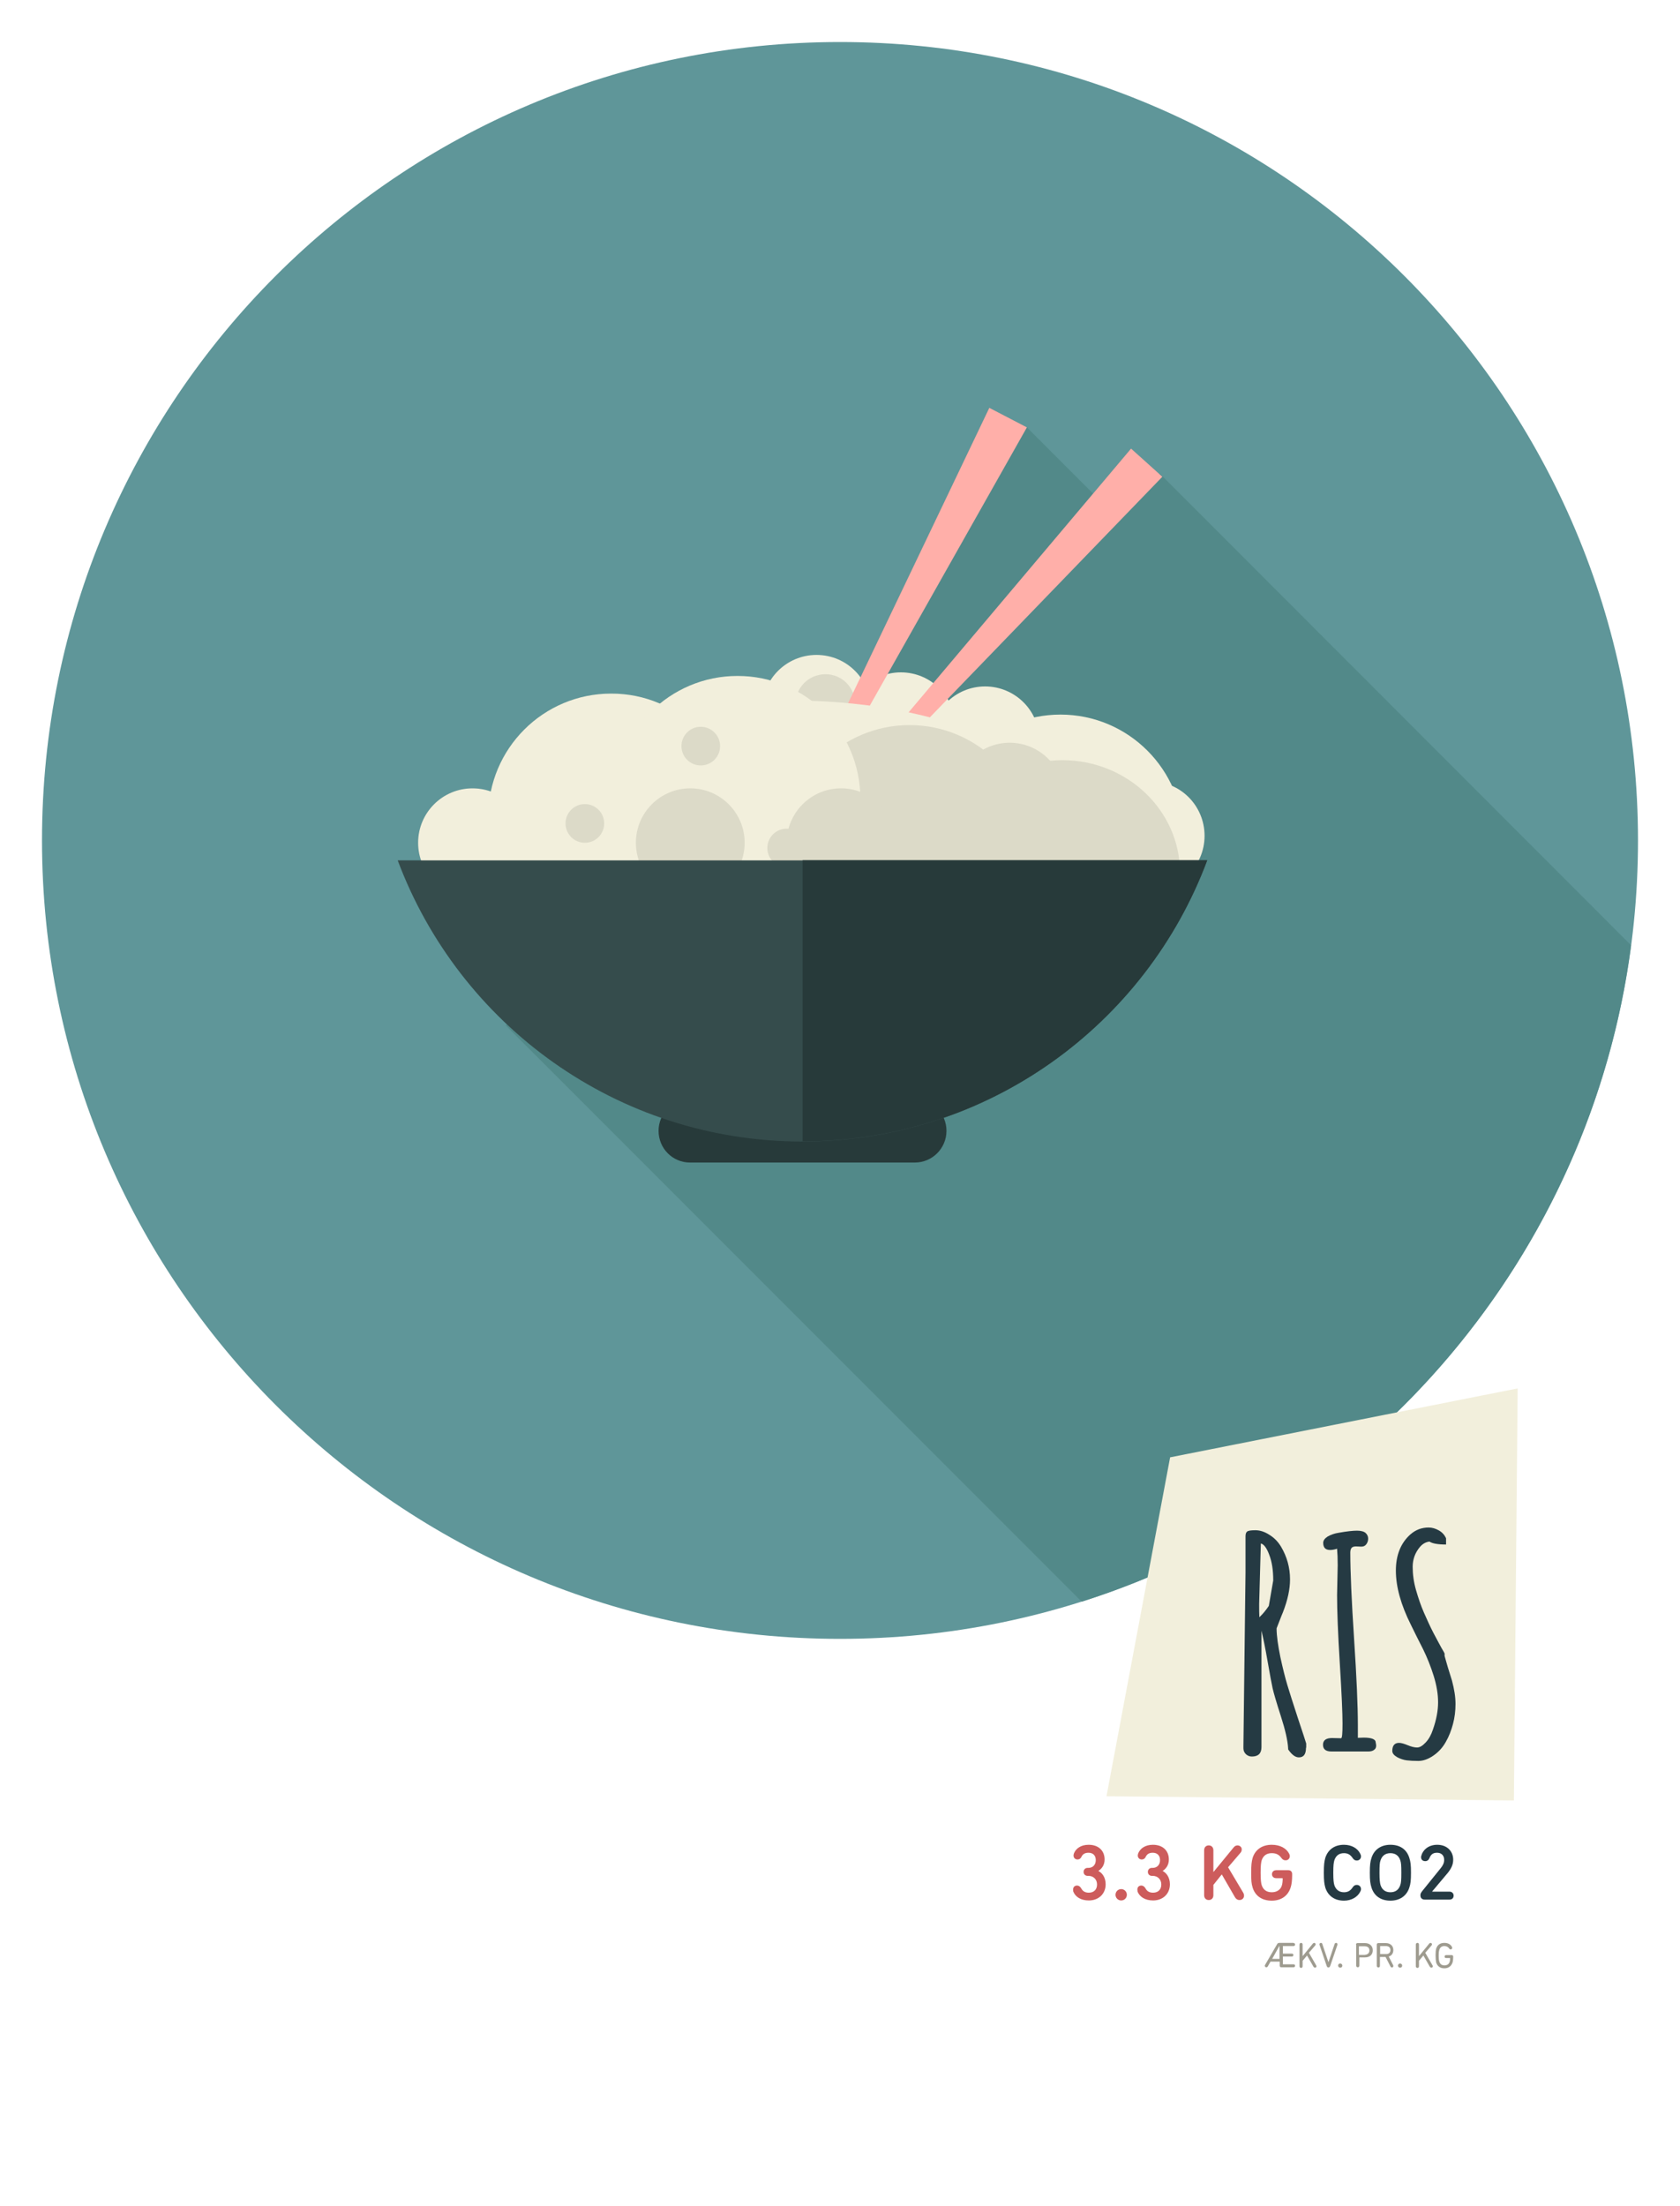 <?xml version="1.0" encoding="utf-8"?>
<!-- Generator: Adobe Illustrator 18.0.0, SVG Export Plug-In . SVG Version: 6.00 Build 0)  -->
<!DOCTYPE svg PUBLIC "-//W3C//DTD SVG 1.1//EN" "http://www.w3.org/Graphics/SVG/1.1/DTD/svg11.dtd">
<svg version="1.1" id="Lag_1" xmlns="http://www.w3.org/2000/svg" xmlns:xlink="http://www.w3.org/1999/xlink" x="0px" y="0px"
	 viewBox="0 0 800 1050" enable-background="new 0 0 800 1050" xml:space="preserve">
<g>
	<g>
		<path fill="#CD5C5C" d="M511,899.3c0-1.1,0.7-1.9,1.9-1.9c0.8,0,1.5,0.5,2,1.4c0.7,1.3,1.8,2,3.6,2c2.4,0,3.9-1.5,3.9-3.9
			c0-2.5-1.8-4.1-4.1-4.1h-0.4c-1.1,0-1.9-0.8-1.9-1.9s0.8-1.9,1.9-1.9h0.4c2.1,0,3.5-1.5,3.5-3.7c0-2.2-1.3-3.5-3.5-3.5
			c-1.8,0-2.8,0.8-3.3,1.9c-0.4,0.9-1.1,1.3-1.9,1.3c-1.1,0-1.9-0.8-1.9-1.9c0-0.3,0.1-0.7,0.2-1c0.9-2.3,3.3-4.1,7-4.1
			c4.8,0,7.6,2.9,7.6,7c0,2.5-1.2,4.3-2.9,5.4v0.1c1.6,0.8,3.4,2.9,3.4,6.3c0,4.6-3.4,7.7-8,7.7c-3.8,0-6.4-1.7-7.4-4.2
			C511,900,511,899.7,511,899.3z"/>
		<path fill="#CD5C5C" d="M533.9,899.1c1.5,0,2.7,1.2,2.7,2.7c0,1.5-1.2,2.7-2.7,2.7c-1.5,0-2.7-1.2-2.7-2.7
			C531.2,900.3,532.4,899.1,533.9,899.1z"/>
		<path fill="#CD5C5C" d="M541.6,899.3c0-1.1,0.7-1.9,1.9-1.9c0.8,0,1.5,0.5,2,1.4c0.7,1.3,1.8,2,3.6,2c2.4,0,3.9-1.5,3.9-3.9
			c0-2.5-1.8-4.1-4.1-4.1h-0.4c-1.1,0-1.9-0.8-1.9-1.9s0.8-1.9,1.9-1.9h0.4c2.1,0,3.5-1.5,3.5-3.7c0-2.2-1.3-3.5-3.5-3.5
			c-1.8,0-2.8,0.8-3.3,1.9c-0.4,0.9-1.1,1.3-1.9,1.3c-1.1,0-1.9-0.8-1.9-1.9c0-0.3,0.1-0.7,0.2-1c0.9-2.3,3.3-4.1,7-4.1
			c4.8,0,7.6,2.9,7.6,7c0,2.5-1.2,4.3-2.9,5.4v0.1c1.6,0.8,3.4,2.9,3.4,6.3c0,4.6-3.4,7.7-8,7.7c-3.8,0-6.4-1.7-7.4-4.2
			C541.7,900,541.6,899.7,541.6,899.3z"/>
		<path fill="#CD5C5C" d="M573.4,880.6c0-1.4,0.9-2.3,2.2-2.3s2.2,0.9,2.2,2.3V891l9.7-11.8c0.5-0.6,1.1-0.9,1.8-0.9
			c1.1,0,2,0.8,2,1.9c0,0.6-0.2,1.1-0.5,1.5l-6,7l7.2,12.1c0.3,0.5,0.4,1,0.4,1.4c0,1.2-0.9,2.1-2.2,2.1c-0.9,0-1.6-0.5-2.1-1.3
			l-6.3-10.9l-4,5v4.9c0,1.4-0.9,2.3-2.2,2.3s-2.2-0.9-2.2-2.3V880.6z"/>
		<path fill="#CD5C5C" d="M595.8,891.3c0-3.7,0.2-5.3,0.7-7.1c1.3-4,4.6-6.2,9.1-6.2c4,0,6.9,1.7,8.2,4.1c0.2,0.4,0.4,0.8,0.4,1.3
			c0,1.2-0.9,2-2,2c-0.8,0-1.4-0.3-2-1.1c-1.1-1.6-2.5-2.3-4.6-2.3c-2.6,0-4.1,1.3-4.8,3.4c-0.3,1.1-0.5,2.4-0.5,5.9
			s0.2,4.8,0.5,5.9c0.7,2.1,2.2,3.4,4.8,3.4c2.4,0,4.2-1.2,4.8-3.2c0.3-0.9,0.4-2.2,0.4-3.3c0-0.2-0.1-0.2-0.2-0.2h-2.9
			c-1.2,0-2-0.8-2-1.9c0-1.1,0.8-1.9,2-1.9h5.8c1.1,0,1.8,0.7,1.8,1.8v0.7c0,2.1-0.2,4.2-0.7,5.7c-1.3,4.1-4.6,6.3-9,6.3
			c-4.5,0-7.8-2.1-9.1-6.2C595.9,896.5,595.8,895,595.8,891.3z"/>
		<path fill="#253A43" d="M630.4,891.3c0-3.8,0.2-5.3,0.7-7.1c1.3-4,4.5-6.2,8.9-6.2c3.6,0,6.5,1.7,7.7,4.2c0.2,0.4,0.4,0.8,0.4,1.3
			c0,1.2-0.9,2-2,2c-0.8,0-1.4-0.3-2-1.2c-1-1.5-2.2-2.3-4.1-2.3c-2.5,0-3.9,1.3-4.6,3.4c-0.3,1.1-0.5,2.2-0.5,5.9s0.2,4.8,0.5,5.9
			c0.7,2.1,2.2,3.4,4.6,3.4c1.9,0,3.1-0.8,4.1-2.3c0.6-0.9,1.2-1.2,2-1.2c1.1,0,2,0.8,2,2c0,0.5-0.2,0.9-0.4,1.3
			c-1.3,2.5-4.2,4.2-7.7,4.2c-4.4,0-7.6-2.2-8.9-6.2C630.6,896.6,630.4,895.1,630.4,891.3z"/>
		<path fill="#253A43" d="M653.1,884.2c1.3-4,4.6-6.2,9-6.2c4.5,0,7.7,2.1,9,6.2c0.6,1.9,0.8,3.4,0.8,7.1s-0.2,5.3-0.8,7.1
			c-1.3,4-4.6,6.2-9,6.2c-4.4,0-7.7-2.1-9-6.2c-0.6-1.9-0.8-3.4-0.8-7.1S652.5,886,653.1,884.2z M666.8,885.4
			c-0.7-2.1-2.2-3.4-4.7-3.4c-2.5,0-4,1.3-4.7,3.4c-0.4,1.1-0.5,2.5-0.5,5.9s0.2,4.8,0.5,5.9c0.7,2.1,2.2,3.4,4.7,3.4
			c2.5,0,4-1.3,4.7-3.4c0.4-1.1,0.5-2.5,0.5-5.9S667.2,886.5,666.8,885.4z"/>
		<path fill="#253A43" d="M677.6,899.6l8.4-10.4c1.1-1.3,1.7-2.6,1.7-4c0-2.1-1.3-3.4-3.4-3.4c-1.9,0-2.9,0.8-3.6,2.5
			c-0.4,1-1.1,1.5-2,1.5c-1.2,0-2-0.7-2-1.9c0-0.2,0-0.4,0.1-0.6c0.6-2.6,3.2-5.3,7.6-5.3c4.7,0,7.6,3.1,7.6,7.1
			c0,2.4-1,4.3-2.6,6.3l-7.4,8.8v0.1h8.2c1.2,0,2,0.8,2,1.9c0,1.1-0.7,1.9-2,1.9h-11.8c-1.2,0-2-0.8-2-1.9
			C676.3,901.4,676.6,900.8,677.6,899.6z"/>
	</g>
</g>
<g>
	<path fill="#9E9B8F" d="M616,924.8c0.5,0,0.7,0.3,0.7,0.7c0,0.4-0.3,0.7-0.7,0.7h-5c-0.1,0-0.1,0-0.1,0.1v3.4c0,0.1,0,0.1,0.1,0.1
		h4.2c0.5,0,0.7,0.3,0.7,0.7c0,0.4-0.3,0.7-0.7,0.7H611c-0.1,0-0.1,0-0.1,0.1v3.5c0,0.1,0,0.1,0.1,0.1h5c0.5,0,0.7,0.3,0.7,0.7
		c0,0.4-0.3,0.7-0.7,0.7h-5.9c-0.4,0-0.7-0.3-0.7-0.7v-1.9c0-0.1,0-0.1-0.1-0.1H605l-1.3,2.3c-0.2,0.3-0.4,0.4-0.7,0.4
		c-0.4,0-0.7-0.3-0.7-0.7c0-0.1,0-0.3,0.1-0.4l5.7-9.8c0.3-0.5,0.5-0.7,1.1-0.7H616z M605.8,932.3h3.4c0.1,0,0.1,0,0.1-0.1v-6h-0.1
		L605.8,932.3z"/>
	<path fill="#9E9B8F" d="M618.8,925.5c0-0.5,0.3-0.8,0.8-0.8c0.4,0,0.7,0.3,0.7,0.8v5.5l4.9-6c0.2-0.2,0.4-0.3,0.6-0.3
		c0.4,0,0.7,0.3,0.7,0.7c0,0.2-0.1,0.4-0.2,0.5l-3,3.5l3.4,5.9c0.1,0.2,0.2,0.3,0.2,0.5c0,0.4-0.3,0.7-0.7,0.7
		c-0.3,0-0.5-0.2-0.7-0.4l-3.1-5.4l-2.1,2.5v2.6c0,0.5-0.3,0.8-0.7,0.8c-0.5,0-0.8-0.3-0.8-0.8V925.5z"/>
	<path fill="#9E9B8F" d="M632.6,933.9L632.6,933.9l2.9-8.6c0.1-0.4,0.4-0.6,0.7-0.6c0.4,0,0.7,0.3,0.7,0.7c0,0.1,0,0.2-0.1,0.4
		l-3.3,9.7c-0.2,0.6-0.5,0.9-0.9,0.9c-0.5,0-0.7-0.3-0.9-0.9l-3.3-9.7c-0.1-0.2-0.1-0.3-0.1-0.4c0-0.4,0.3-0.7,0.7-0.7
		c0.4,0,0.6,0.2,0.7,0.6L632.6,933.9z"/>
	<path fill="#9E9B8F" d="M638.2,934.5c0.5,0,1,0.4,1,1s-0.4,1-1,1c-0.5,0-1-0.4-1-1S637.6,934.5,638.2,934.5z"/>
	<path fill="#9E9B8F" d="M645.7,925.5c0-0.4,0.3-0.7,0.7-0.7h3.6c2.3,0,3.7,1.4,3.7,3.4c0,2.1-1.4,3.4-3.7,3.4h-2.6
		c-0.1,0-0.1,0-0.1,0.1v3.8c0,0.5-0.3,0.8-0.7,0.8c-0.5,0-0.8-0.3-0.8-0.8V925.5z M652.1,928.3c0-1.3-0.8-2-2.3-2h-2.6
		c-0.1,0-0.1,0-0.1,0.1v3.9c0,0.1,0,0.1,0.1,0.1h2.6C651.3,930.3,652.1,929.5,652.1,928.3z"/>
	<path fill="#9E9B8F" d="M655.6,935.6v-10.1c0-0.4,0.3-0.7,0.7-0.7h3.6c2.2,0,3.6,1.3,3.6,3.3c0,1.5-0.8,2.7-2.2,3.1l2.1,4.1
		c0.1,0.1,0.1,0.3,0.1,0.4c0,0.4-0.3,0.7-0.7,0.7c-0.3,0-0.5-0.2-0.7-0.5l-2.3-4.5h-2.6c-0.1,0-0.1,0-0.1,0.1v4.1
		c0,0.5-0.3,0.8-0.7,0.8C656,936.4,655.6,936.1,655.6,935.6z M662.1,928.1c0-1.2-0.8-1.9-2.1-1.9h-2.7c-0.1,0-0.1,0-0.1,0.1v3.6
		c0,0.1,0,0.1,0.1,0.1h2.7C661.3,930.1,662.1,929.3,662.1,928.1z"/>
	<path fill="#9E9B8F" d="M666.7,934.5c0.5,0,1,0.4,1,1s-0.4,1-1,1c-0.5,0-1-0.4-1-1S666.2,934.5,666.7,934.5z"/>
	<path fill="#9E9B8F" d="M674.2,925.5c0-0.5,0.3-0.8,0.8-0.8c0.4,0,0.7,0.3,0.7,0.8v5.5l4.9-6c0.2-0.2,0.4-0.3,0.6-0.3
		c0.4,0,0.7,0.3,0.7,0.7c0,0.2-0.1,0.4-0.2,0.5l-3,3.5l3.4,5.9c0.1,0.2,0.2,0.3,0.2,0.5c0,0.4-0.3,0.7-0.7,0.7
		c-0.3,0-0.5-0.2-0.7-0.4l-3.1-5.4l-2.1,2.5v2.6c0,0.5-0.3,0.8-0.7,0.8c-0.5,0-0.8-0.3-0.8-0.8V925.5z"/>
	<path fill="#9E9B8F" d="M683.6,930.6c0-1.6,0.1-2.4,0.3-3.2c0.6-1.8,1.9-2.7,3.9-2.7c1.7,0,3,0.7,3.6,1.9c0.1,0.1,0.1,0.3,0.1,0.5
		c0,0.4-0.3,0.7-0.7,0.7c-0.3,0-0.5-0.1-0.7-0.4c-0.5-0.8-1.3-1.2-2.3-1.2c-1.3,0-2.1,0.7-2.4,1.8c-0.2,0.6-0.3,1.2-0.3,2.8
		c0,1.5,0.1,2.2,0.3,2.8c0.3,1.1,1.1,1.8,2.4,1.8c1.3,0,2.2-0.6,2.5-1.7c0.2-0.5,0.2-1.2,0.2-1.7c0-0.1,0-0.1-0.1-0.1h-1.8
		c-0.5,0-0.7-0.3-0.7-0.7c0-0.4,0.3-0.7,0.7-0.7h2.7c0.4,0,0.7,0.3,0.7,0.7v0.3c0,0.8-0.1,1.8-0.3,2.5c-0.6,1.8-2,2.8-3.9,2.8
		c-2,0-3.3-1-3.9-2.7C683.7,933,683.6,932.2,683.6,930.6z"/>
</g>
<g>
	<path fill="#5F9699" d="M400,780C190.1,780,20,609.9,20,400C20,190.1,190.1,20,400,20c209.9,0,380,170.1,380,380
		C780,609.9,609.9,780,400,780z"/>
	<path fill="#528989" d="M552.1,225.7l-13.5-12.2l-18.1,21.4l-31.8-31.8l-0.1,0.1l-17.5-9.1l-61.4,128.3
		c-4.7-6.5-12.3-10.7-20.9-10.7c-9.3,0-17.4,4.9-21.9,12.2c-5-1.4-10.3-2.2-15.7-2.2c-14,0-26.9,4.9-37,13.2
		c-7.1-3.1-15-4.8-23.2-4.8c-28.3,0-51.9,20.1-57.3,46.7c-2.7-1-5.6-1.6-8.7-1.6c-14.3,0-25.9,11.6-25.9,25.9c0,2.9,0.6,5.7,1.5,8.4
		h-11.1c11.2,29.9,29.1,56.4,51.9,77.9l-0.6,0.6l274.3,274.3c138.3-43.9,242.2-164.8,261.6-312.4L552.3,225.4L552.1,225.7z"/>
	<g>
		<path fill="#F2EFDC" d="M414.7,337.6c0,14.3-11.6,25.9-25.9,25.9c-14.3,0-25.9-11.6-25.9-25.9c0-14.3,11.6-25.9,25.9-25.9
			C403.2,311.7,414.7,323.3,414.7,337.6z"/>
		<path fill="#F2EFDC" d="M454.9,345.9c0,14.3-11.6,25.9-25.9,25.9c-14.3,0-25.9-11.6-25.9-25.9c0-14.3,11.6-25.9,25.9-25.9
			C443.3,320,454.9,331.6,454.9,345.9z"/>
		<path fill="#DCDAC8" d="M407.2,335.1c0,7.8-6.4,14.2-14.2,14.2c-7.9,0-14.2-6.4-14.2-14.2c0-7.9,6.4-14.2,14.2-14.2
			C400.9,320.8,407.2,327.2,407.2,335.1z"/>
		<polygon fill="#FFAFA9" points="489,203.4 343.1,461.7 471.1,194.1 		"/>
		<polygon fill="#FFAFA9" points="553.5,226.9 347.3,440.2 538.6,213.5 		"/>
		<path fill="#F2EFDC" d="M520.9,406.1c0,40.1-64.4,72.7-143.8,72.7c-79.4,0-143.8-32.6-143.8-72.7c0-40.2,64.4-72.7,143.8-72.7
			C456.5,333.4,520.9,365.9,520.9,406.1z"/>
		<path fill="#F2EFDC" d="M250.9,401.1c0,14.3-11.6,25.9-25.9,25.9c-14.3,0-25.9-11.6-25.9-25.9c0-14.3,11.6-25.9,25.9-25.9
			C239.3,375.2,250.9,386.8,250.9,401.1z"/>
		<path fill="#F2EFDC" d="M573.6,397.8c0,14.3-11.6,25.9-25.9,25.9c-14.3,0-25.9-11.6-25.9-25.9c0-14.3,11.6-25.9,25.9-25.9
			C562,371.8,573.6,383.4,573.6,397.8z"/>
		<path fill="#F2EFDC" d="M495,352.6c0,14.3-11.6,25.9-25.9,25.9c-14.3,0-25.9-11.6-25.9-25.9c0-14.3,11.6-25.9,25.9-25.9
			C483.4,326.7,495,338.3,495,352.6z"/>
		<path fill="#F2EFDC" d="M349.5,388.6c0,32.3-26.2,58.5-58.5,58.5c-32.3,0-58.5-26.2-58.5-58.5c0-32.3,26.2-58.5,58.5-58.5
			C323.3,330,349.5,356.3,349.5,388.6z"/>
		<path fill="#F2EFDC" d="M563.5,398.6c0,32.3-26.2,58.5-58.5,58.5c-32.3,0-58.5-26.2-58.5-58.5c0-32.3,26.2-58.5,58.5-58.5
			C537.3,340.1,563.5,366.3,563.5,398.6z"/>
		<path fill="#DCDAC8" d="M561.9,415.3c0,29.5-25.1,53.5-56,53.5c-30.9,0-56-24-56-53.5c0-29.6,25.1-53.5,56-53.5
			C536.8,361.8,561.9,385.8,561.9,415.3z"/>
		<path fill="#DCDAC8" d="M491.6,403.6c0,32.3-26.2,58.5-58.5,58.5c-32.3,0-58.5-26.2-58.5-58.5s26.2-58.5,58.5-58.5
			C465.5,345.1,491.6,371.3,491.6,403.6z"/>
		<path fill="#F2EFDC" d="M409.7,380.2c0,32.3-26.2,58.5-58.5,58.5c-32.3,0-58.5-26.2-58.5-58.5c0-32.3,26.2-58.5,58.5-58.5
			C383.5,321.7,409.7,347.9,409.7,380.2z"/>
		<path fill="#DCDAC8" d="M506.7,379.4c0,14.3-11.6,25.9-25.9,25.9c-14.3,0-25.9-11.6-25.9-25.9c0-14.3,11.6-25.9,25.9-25.9
			C495.1,353.5,506.7,365.1,506.7,379.4z"/>
		<path fill="#DCDAC8" d="M426.4,401.1c0,14.3-11.6,25.9-25.9,25.9c-14.3,0-25.9-11.6-25.9-25.9c0-14.3,11.6-25.9,25.9-25.9
			C414.8,375.2,426.4,386.8,426.4,401.1z"/>
		<path fill="#DCDAC8" d="M354.6,401.1c0,14.3-11.6,25.9-25.9,25.9c-14.3,0-25.9-11.6-25.9-25.9c0-14.3,11.6-25.9,25.9-25.9
			C343,375.2,354.6,386.8,354.6,401.1z"/>
		<path fill="#DCDAC8" d="M287.7,391.9c0,5.1-4.1,9.2-9.2,9.2c-5.1,0-9.2-4.1-9.2-9.2c0-5.1,4.1-9.2,9.2-9.2
			C283.6,382.7,287.7,386.8,287.7,391.9z"/>
		<path fill="#DCDAC8" d="M342.9,355.1c0,5.1-4.1,9.2-9.2,9.2c-5.1,0-9.2-4.1-9.2-9.2c0-5.1,4.1-9.2,9.2-9.2
			C338.7,345.9,342.9,350,342.9,355.1z"/>
		<path fill="#DCDAC8" d="M383.8,403.6c0,5.1-4.1,9.2-9.2,9.2c-5.1,0-9.2-4.1-9.2-9.2c0-5.1,4.1-9.2,9.2-9.2
			C379.7,394.4,383.8,398.5,383.8,403.6z"/>
		<path fill="#273A3A" d="M450.7,538.2c0,8.3-6.7,15.1-15.1,15.1h-107c-8.3,0-15-6.7-15-15.1l0,0c0-8.3,6.7-15,15-15h107
			C444,523.2,450.7,529.9,450.7,538.2L450.7,538.2z"/>
		<path fill="#354C4C" d="M189.4,409.5c29.2,78.1,104.4,133.8,192.7,133.8c88.3,0,163.5-55.6,192.7-133.8H189.4z"/>
		<path fill="#273A3A" d="M382.2,543.2c88.3,0,163.5-55.6,192.7-133.8H382.2V543.2z"/>
	</g>
</g>
<polygon fill="#F2EFDC" points="720.9,856.9 526.9,854.9 557.2,693.6 722.7,660.8 "/>
<g>
	<path fill="#253A43" d="M621.9,831.8c0,3.1-1.1,4.6-3.4,4.6c-1.7,0-3.4-1.3-5.1-3.8v-0.5c-0.2-3.7-1.4-8.9-3.5-15.4
		c-2.1-6.5-3.4-11-3.9-13.2c-0.5-2.3-1.3-6.6-2.4-12.9c-1.1-6.3-2.1-11.2-2.9-14.5v55.4c0,3-1.5,4.5-4.6,4.5c-1.1,0-2-0.4-2.8-1.1
		c-0.8-0.8-1.2-1.7-1.2-2.8v-1.1l1-82.4v-17.3c0-1.1,0.2-1.9,0.7-2.3c0.5-0.5,1.8-0.7,4-0.7c2.2,0,4.4,0.7,6.7,2.2
		c2.3,1.4,4.1,3.3,5.5,5.6c2.8,4.7,4.3,9.9,4.3,15.6c0,4.6-1.1,9.8-3.4,15.7c-0.3,0.6-0.8,2-1.6,4s-1.3,3.3-1.4,3.6
		c0,3.7,0.7,8.2,1.8,13.7c1.2,5.5,2.3,9.9,3.3,13.2c1,3.4,2.7,8.6,5,15.7c2.4,7.1,3.7,11.2,4,12.2V831.8z M600.4,734.6l-0.8,28.7
		c0,2.9,0,5,0.1,6.4c1.6-1.5,3.1-3.3,4.5-5.4l2.1-12.1c0-4.8-0.6-8.9-1.9-12.2C603.2,736.7,601.8,734.9,600.4,734.6z"/>
	<path fill="#253A43" d="M646.5,827.1l2.9-0.1c3.8,0,5.7,0.8,5.7,2.3c0.4,1.6,0.2,2.7-0.5,3.3c-0.7,0.7-1.7,1-3,1H634
		c-2.7,0-4-1.1-4-3.2c0-2.1,1.4-3.2,4.3-3.2l4.3,0.1c0.5,0,0.7-2.3,0.7-7c0-4.7-0.4-14.2-1.3-28.6c-0.9-14.4-1.3-25.3-1.3-32.5
		l0.3-14.3c0-3-0.1-5.6-0.3-7.8c-1.2,0.4-2.3,0.6-3.3,0.6c-2.2,0-3.3-1.1-3.3-3.4c0-1.1,0.7-2.1,2.1-3c1.4-0.8,3.2-1.5,5.3-1.8
		c3.9-0.7,6.8-1,8.7-1c1.9,0,3.3,0.4,4.1,1.1c0.8,0.8,1.2,1.6,1.2,2.7c0,1-0.3,1.9-0.9,2.7c-0.6,0.8-1.4,1.1-2.4,1.1l-2.5-0.1
		c-0.9,0-1.6,0.2-2,0.6s-0.7,1.2-0.7,2.3c0,9.1,0.6,22.8,1.8,41.1c1.2,18.2,1.8,31.9,1.8,41.1V827.1z"/>
	<path fill="#253A43" d="M663,833.3c0-2.5,1.1-3.8,3.2-3.8c1.1,0,2.4,0.4,4.1,1.1s3.2,1.1,4.5,1.1c1.3,0,2.6-0.8,4.1-2.4
		c1.5-1.6,2.6-3.6,3.4-6c1.7-4.8,2.5-9.2,2.5-13.1c0-3.9-0.7-8.1-2.1-12.6c-1.4-4.5-3.1-8.7-5-12.6c-2-3.9-4-7.9-5.9-11.8
		c-4.7-9.4-7.1-18-7.1-25.7c0-7.3,2.3-13.1,6.9-17.2c2.5-2.2,5.4-3.3,8.7-3.3c1.7,0,3.3,0.5,4.9,1.4c1.6,0.9,2.7,2.2,3.4,3.7v3
		c-3.9,0-6.6-0.5-7.9-1.4c-1.7,0.2-3.2,1-4.5,2.5c-2.3,2.7-3.5,5.9-3.5,9.5c0,3.6,0.5,7.3,1.6,11.1c1.1,3.8,2.3,7.4,3.8,10.8
		c1.5,3.4,2.9,6.5,4.4,9.4s2.8,5.2,3.8,7.1c1.1,1.8,1.6,2.8,1.6,2.9v1.1c0.3,1.2,0.9,3.1,1.6,5.6c0.8,2.6,1.4,4.6,1.9,6.1
		c1.1,4.1,1.7,7.8,1.7,11.2c0,3.3-0.4,6.5-1.2,9.5c-0.8,3-1.9,5.9-3.4,8.5c-1.5,2.7-3.5,4.9-6,6.6s-4.9,2.5-7.1,2.5s-4-0.1-5.6-0.3
		c-1.5-0.2-3-0.7-4.5-1.5C663.8,835.4,663,834.5,663,833.3z"/>
</g>
</svg>
